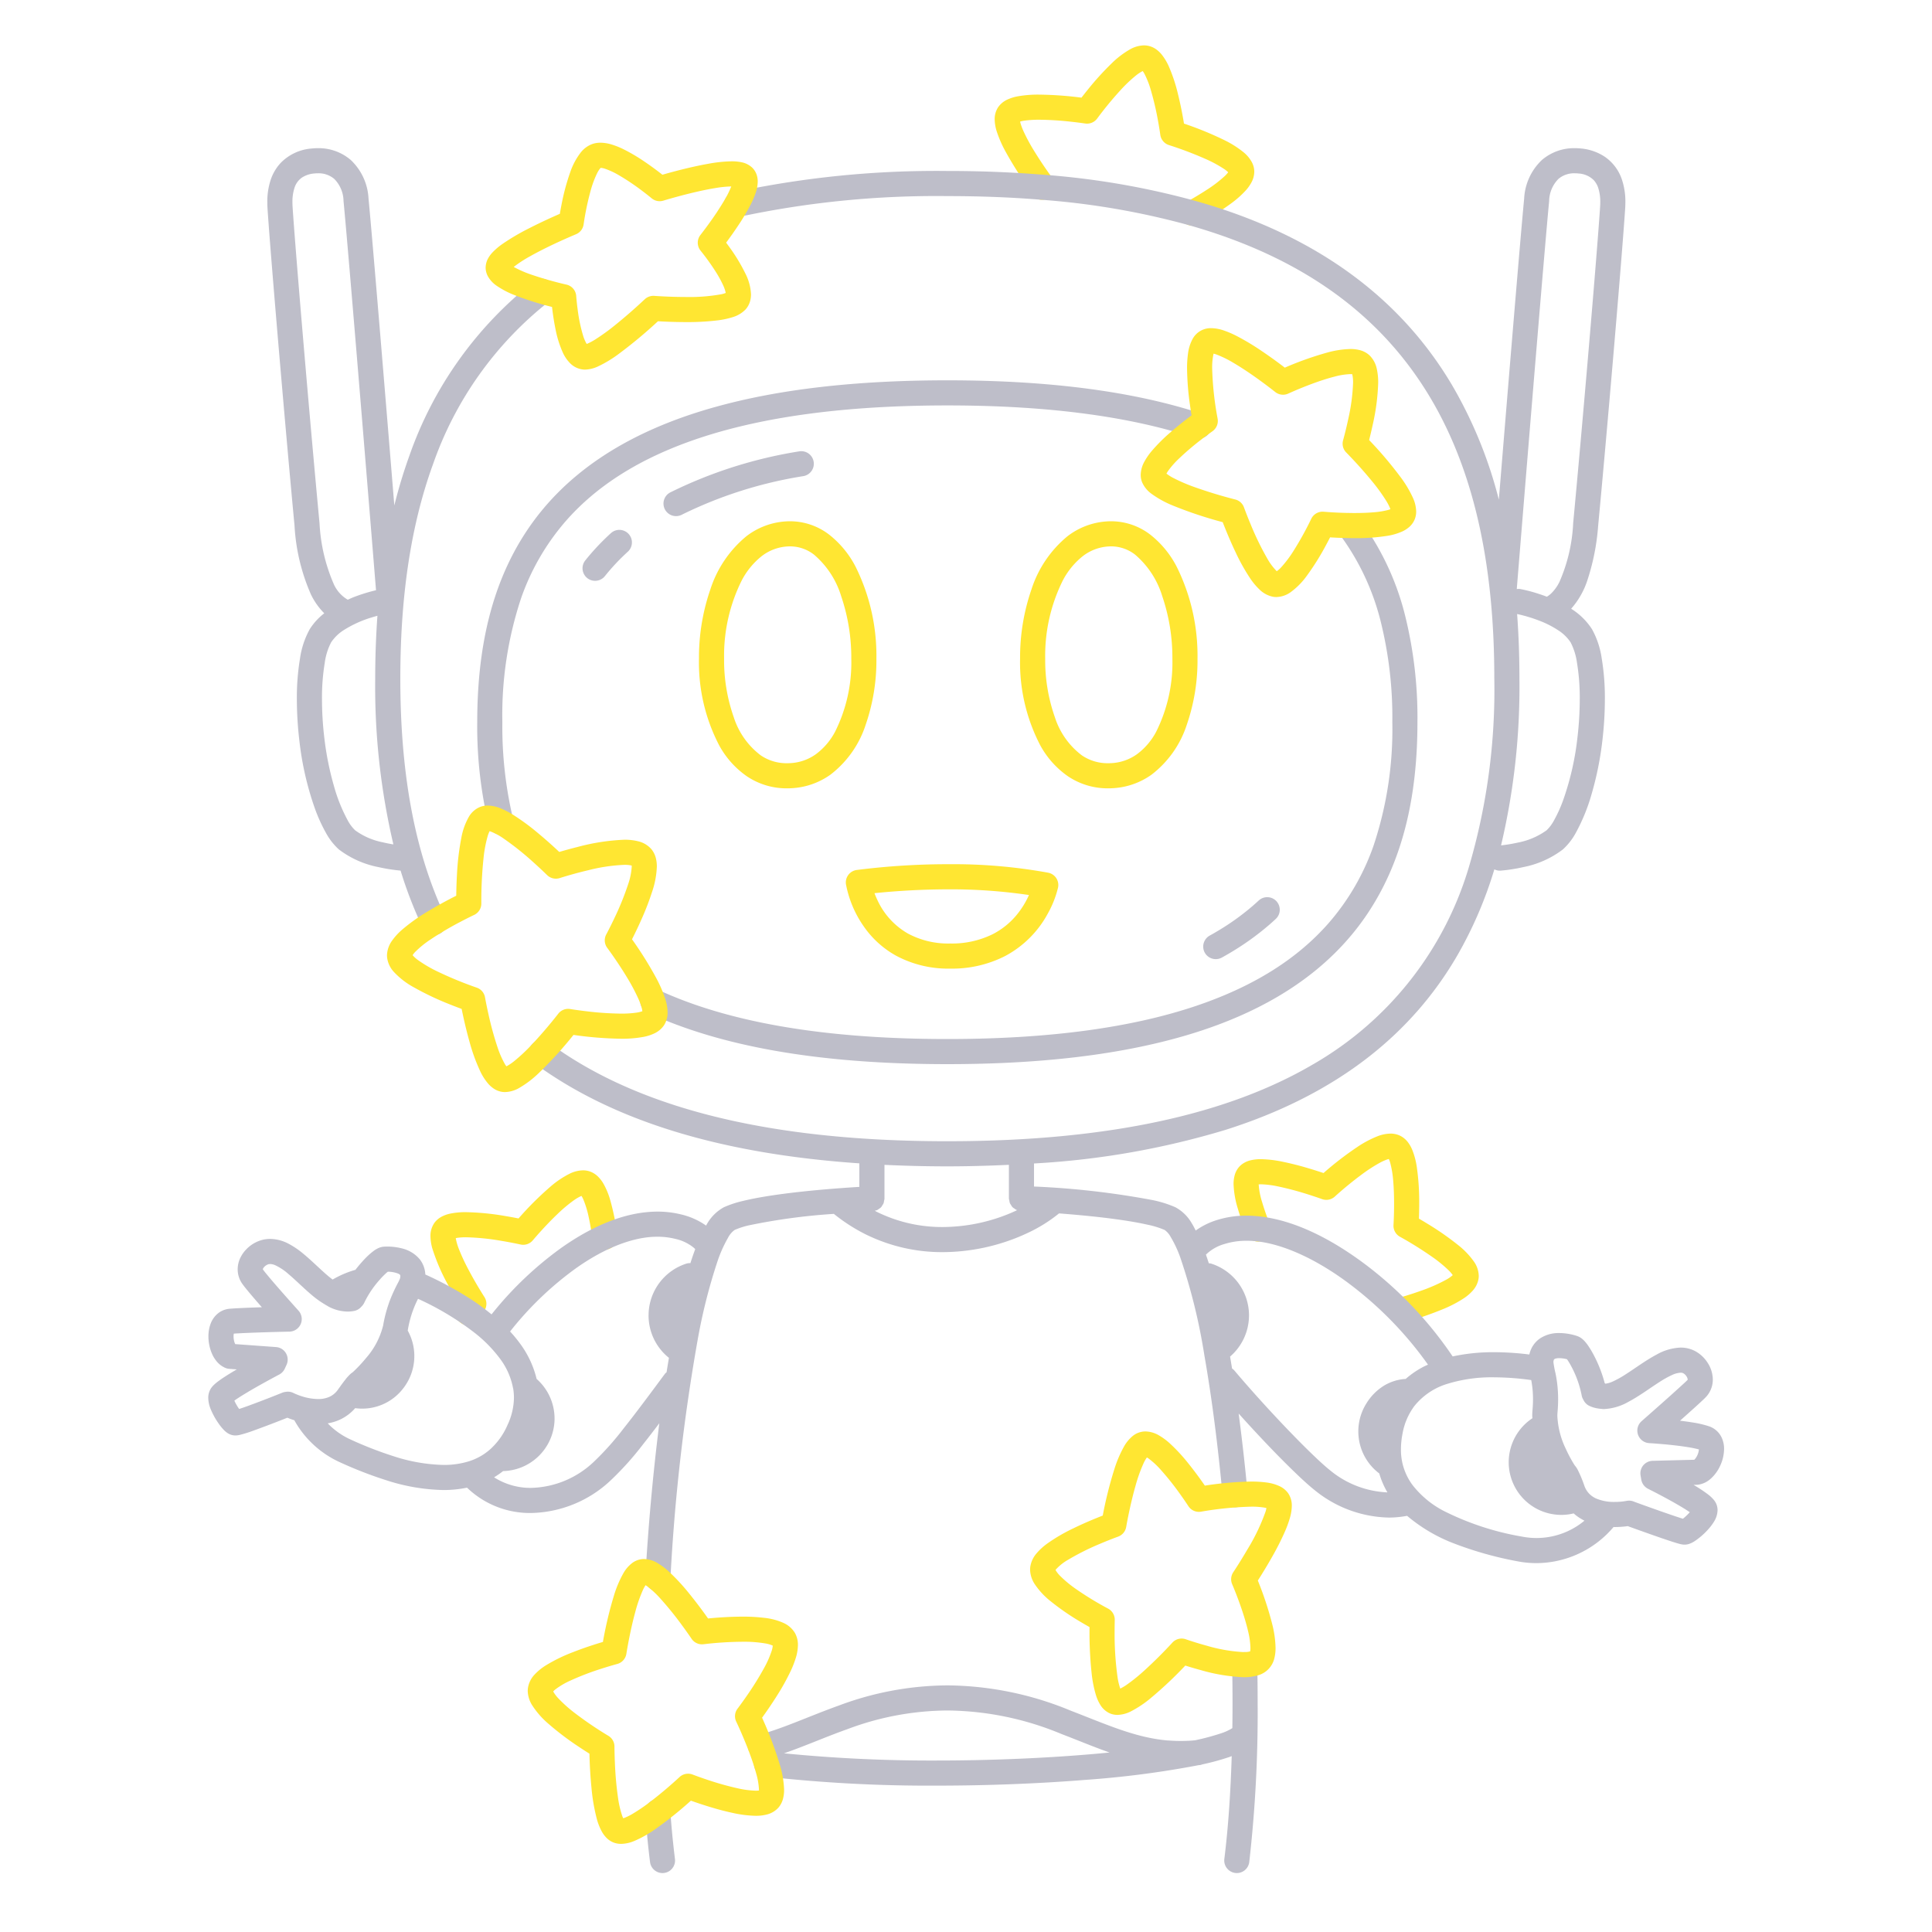 <svg xmlns="http://www.w3.org/2000/svg" width="200" height="200" fill="none"><path fill="#BEBEC9" d="M137.506 95.597c-3.158 3.589-7.673 6.566-14.089 8.666-6.413 2.098-14.719 3.298-25.344 3.297-13.37.002-23.07-1.9-29.952-5.099a1.298 1.298 0 0 0-1.723.634 1.3 1.3 0 0 0 .628 1.724c7.376 3.421 17.437 5.339 31.047 5.341 9.617-.001 17.454-.961 23.829-2.726 9.555-2.638 15.854-7.145 19.678-12.88 3.827-5.733 5.153-12.571 5.153-19.784a43.82 43.82 0 0 0-1.33-11.258 27.985 27.985 0 0 0-4.757-9.901 1.3 1.3 0 0 0-2.066 1.578 25.385 25.385 0 0 1 4.311 8.992 41.212 41.212 0 0 1 1.242 10.589 38.024 38.024 0 0 1-1.963 12.832 24.451 24.451 0 0 1-4.664 7.995ZM49.403 74.77a43.978 43.978 0 0 0 1.2 10.686 1.3 1.3 0 0 0 2.521-.632 41.408 41.408 0 0 1-1.121-10.054 38.347 38.347 0 0 1 1.94-12.841 24.354 24.354 0 0 1 4.634-7.996c3.144-3.589 7.649-6.566 14.072-8.666 6.42-2.098 14.749-3.298 25.424-3.297 10.773-.001 19.15 1.222 25.592 3.354a1.3 1.3 0 1 0 .816-2.468c-6.798-2.248-15.44-3.485-26.408-3.486-9.661 0-17.521.96-23.906 2.726-9.57 2.638-15.854 7.147-19.657 12.886-3.807 5.736-5.107 12.575-5.107 19.788Z"/><path fill="#BEBEC9" d="M27.695 21.607v.001c.333 5.058 1.86 22.907 2.794 32.803.133 2.458.708 4.87 1.698 7.123a7.111 7.111 0 0 0 1.381 1.953 6.436 6.436 0 0 0-1.5 1.64 8.817 8.817 0 0 0-1.012 3.043 24.741 24.741 0 0 0-.325 4.205c.003 1.428.089 2.856.257 4.274.264 2.4.803 4.761 1.606 7.038.309.867.689 1.708 1.137 2.512.348.65.804 1.237 1.348 1.734a9.875 9.875 0 0 0 4.135 1.837c.742.168 1.495.286 2.254.353a43.878 43.878 0 0 0 2.29 5.916 1.3 1.3 0 1 0 2.347-1.118c-3.345-7.024-4.665-15.41-4.664-24.691 0-8.012.968-15.539 3.382-22.165a36.858 36.858 0 0 1 12.068-16.9 1.3 1.3 0 0 0-1.599-2.05 39.473 39.473 0 0 0-12.912 18.06 51.436 51.436 0 0 0-1.56 5.151c-.867-10.612-2.254-27.462-2.67-31.77a5.892 5.892 0 0 0-1.833-3.989 5.103 5.103 0 0 0-3.413-1.228c-.227 0-.454.013-.68.038a5.01 5.01 0 0 0-3.167 1.487 4.8 4.8 0 0 0-1.033 1.747 7.131 7.131 0 0 0-.351 2.32c0 .218.007.444.023.676Zm11.886 65.579a7.2 7.2 0 0 1-2.82-1.236 4.12 4.12 0 0 1-.773-1.041 16.835 16.835 0 0 1-1.403-3.488c-.48-1.66-.82-3.357-1.015-5.073a34.523 34.523 0 0 1-.239-3.973 22.21 22.21 0 0 1 .286-3.756c.097-.74.32-1.46.662-2.124.35-.518.805-.956 1.337-1.285.894-.56 1.86-.996 2.871-1.296.21-.066.405-.121.583-.169a91.766 91.766 0 0 0-.229 6.485 71.49 71.49 0 0 0 1.882 17.182 14.451 14.451 0 0 1-1.142-.227Zm-9.098-67.732c.13-.431.4-.808.77-1.068a2.72 2.72 0 0 1 1.257-.425c.13-.014.262-.022.394-.022a2.506 2.506 0 0 1 1.694.578c.606.61.952 1.43.964 2.29.306 3.168 1.155 13.339 1.926 22.698A15056.474 15056.474 0 0 1 38.925 61.1c-.787.187-1.56.427-2.315.717-.197.076-.405.177-.609.266a3.536 3.536 0 0 1-1.488-1.71 18.012 18.012 0 0 1-1.435-6.205c-.933-9.864-2.462-27.747-2.788-32.73v-.001a7.62 7.62 0 0 1-.017-.506c-.012-.5.06-.999.21-1.476ZM131.307 95.807l-.001.001-.001.001.002-.002ZM127.4 98.601l-.002.001.002-.001Z"/><path fill="#BEBEC9" d="M130.303 93.218c-.223.208-.453.413-.688.615l-.002.001a25.307 25.307 0 0 1-3.545 2.535l-.002.002c-.272.162-.552.323-.839.482a1.303 1.303 0 0 0-.662 1.284 1.29 1.29 0 0 0 .482.87 1.305 1.305 0 0 0 1.44.12c.308-.17.612-.346.913-.525a28.03 28.03 0 0 0 3.906-2.794c.265-.226.521-.456.77-.688a1.302 1.302 0 0 0 .057-1.83 1.297 1.297 0 0 0-1.829-.072h-.001ZM84.227 47.78a1.3 1.3 0 0 0-1.507-1.053 46.616 46.616 0 0 0-13.299 4.23 1.3 1.3 0 1 0 1.191 2.31 44.05 44.05 0 0 1 12.56-3.98 1.3 1.3 0 0 0 1.055-1.506ZM65.008 57.099a1.3 1.3 0 0 0-1.747-1.925 24.391 24.391 0 0 0-2.672 2.84 1.299 1.299 0 0 0 1.16 2.104 1.3 1.3 0 0 0 .871-.48 21.788 21.788 0 0 1 2.388-2.539ZM106.296 127.676l-.001.001-.002.001.003-.002ZM63.202 153.265l-.003.002-.004.004.007-.006ZM128.829 171.03a1.305 1.305 0 0 0-1.276 1.325v-.001c.025 1.325.038 2.637.038 3.937 0 .877-.006 1.745-.02 2.604a5.117 5.117 0 0 1-1.214.552c-.862.283-1.738.518-2.626.703a9.344 9.344 0 0 1-.848.06l-.015.001c-.213.009-.422.013-.629.013-.437 0-.865-.019-1.301-.051l-.096-.003h-.02c-.148-.017-.271-.028-.348-.039l-.032-.002c-3.191-.363-6.132-1.708-9.616-3.048a33.93 33.93 0 0 0-12.713-2.611 32.358 32.358 0 0 0-11.248 2.077c-3.14 1.125-5.806 2.389-8.438 3.087a1.297 1.297 0 0 0-.953 1.085c-.022.17-.011.342.033.507a.793.793 0 0 1 .688.851.79.79 0 0 1-.133.376 1.303 1.303 0 0 0 .652 1.289c.148.084.312.138.482.158 5.897.665 11.829.981 17.764.948 5.342 0 10.633-.216 15.342-.591a99.183 99.183 0 0 0 11.808-1.533l.106-.007c.089-.014.175-.037.259-.07a25.823 25.823 0 0 0 2.729-.742c.106-.037.201-.075.302-.113-.119 3.863-.366 7.481-.763 10.646a1.302 1.302 0 0 0 2.088 1.189c.272-.212.449-.523.492-.865.621-5.468.911-10.968.868-16.471 0-1.315-.013-2.643-.038-3.985a1.304 1.304 0 0 0-.398-.912 1.312 1.312 0 0 0-.926-.364Zm-16.733 10.635c-4.634.369-9.864.583-15.136.583a154.314 154.314 0 0 1-15.797-.745c2.182-.754 4.297-1.697 6.576-2.507a29.756 29.756 0 0 1 10.374-1.926c4.049.044 8.05.872 11.784 2.439 1.678.639 3.299 1.326 4.964 1.909-.896.088-1.814.172-2.765.247ZM121.68 124.975l.001.001h.001l-.002-.001ZM74.932 124.977l.002-.001-.002.001ZM69.388 187.465a1.303 1.303 0 0 0-.887-1.148 1.295 1.295 0 0 0-1.398.388 1.296 1.296 0 0 0-.308.951c.132 1.787.293 3.498.497 5.107a1.302 1.302 0 0 0 1.934.966 1.307 1.307 0 0 0 .645-1.292 96.06 96.06 0 0 1-.483-4.972Z"/><path fill="#FFE632" d="M152.605 130.633a8.274 8.274 0 0 0-1.703-1.777 29.363 29.363 0 0 0-3.097-2.154c-.347-.213-.66-.399-.917-.549.014-.405.027-.928.028-1.524a25.313 25.313 0 0 0-.248-3.812 7.854 7.854 0 0 0-.469-1.777 3.53 3.53 0 0 0-.46-.808 2.295 2.295 0 0 0-.845-.684l-.005-.002a2.3 2.3 0 0 0-.95-.196c-.448.011-.89.1-1.307.262a10.91 10.91 0 0 0-2.107 1.113 33.876 33.876 0 0 0-3.516 2.708 44.557 44.557 0 0 0-1.849-.578 30.182 30.182 0 0 0-2.318-.579 12.051 12.051 0 0 0-2.31-.278c-.36-.005-.72.034-1.07.116-.417.094-.801.3-1.109.597a2.15 2.15 0 0 0-.543.961 3.355 3.355 0 0 0-.112.909c.034.871.186 1.733.451 2.563.256.88.582 1.774.894 2.564a1.298 1.298 0 0 0 2.399.036c.137-.315.144-.672.019-.992a26.597 26.597 0 0 1-.814-2.332 7.595 7.595 0 0 1-.348-1.81c.078-.008.155-.012.233-.012a9.655 9.655 0 0 1 1.793.226 31.82 31.82 0 0 1 3.066.816c.437.138.806.262 1.065.351.13.044.231.08.3.104l.1.036a1.304 1.304 0 0 0 1.326-.264l.046-.042a37.199 37.199 0 0 1 2.679-2.198c.604-.456 1.238-.87 1.899-1.24.244-.135.498-.251.76-.348.067-.023.136-.043.206-.058.06.129.109.263.146.4.167.643.272 1.3.314 1.963.063.762.084 1.571.083 2.285 0 .62-.015 1.169-.03 1.56l-.021.459-.009.158a1.297 1.297 0 0 0 .675 1.226l.062.034a38.162 38.162 0 0 1 3.215 2.009c.633.434 1.229.92 1.781 1.452.148.146.282.305.401.475-.207.18-.433.338-.674.47-.861.465-1.759.858-2.685 1.172-.952.339-1.834.601-2.306.736a1.298 1.298 0 0 0-.891 1.608 1.3 1.3 0 0 0 1.608.892 36.71 36.71 0 0 0 3.947-1.362 12.592 12.592 0 0 0 2.185-1.145 4.69 4.69 0 0 0 .893-.777 2.43 2.43 0 0 0 .593-1.229c.014-.097.021-.195.021-.293a2.675 2.675 0 0 0-.475-1.441ZM104.126 15.748a38.317 38.317 0 0 0 2.478 3.888 1.29 1.29 0 0 0 .639.887 1.299 1.299 0 0 0 1.762-.524l.07-.13a1.305 1.305 0 0 0-.103-1.399l-.036-.048a41.231 41.231 0 0 1-1.896-2.82 18.815 18.815 0 0 1-1.075-1.992 6.653 6.653 0 0 1-.31-.807 2.312 2.312 0 0 1-.052-.219c.16-.045.323-.079.487-.1a11.018 11.018 0 0 1 1.515-.088 31.39 31.39 0 0 1 3.184.195 42.519 42.519 0 0 1 1.439.178l.107.016a1.304 1.304 0 0 0 1.248-.52l.04-.055a36.755 36.755 0 0 1 2.336-2.837c.512-.57 1.068-1.1 1.664-1.582.198-.16.411-.3.637-.418l.035-.014c.069.093.131.192.185.295.276.543.497 1.112.662 1.699.295 1.014.536 2.044.723 3.084.082.45.145.832.187 1.1l.047.312.014.104a1.307 1.307 0 0 0 .903 1.068l.07.022a37.8 37.8 0 0 1 3.651 1.385c.706.303 1.384.67 2.025 1.093.135.094.262.198.381.312a3.15 3.15 0 0 1-.347.385 13.351 13.351 0 0 1-1.875 1.434 33.71 33.71 0 0 1-2.118 1.27 1.302 1.302 0 0 0-.663 1.284 1.31 1.31 0 0 0 .482.87 1.306 1.306 0 0 0 .956.276c.17-.02.334-.072.483-.154a30.613 30.613 0 0 0 3.405-2.155c.55-.4 1.058-.853 1.517-1.354a4.18 4.18 0 0 0 .569-.81c.184-.34.284-.718.29-1.105l-.001-.083-.001-.017a2.145 2.145 0 0 0-.231-.851 3.447 3.447 0 0 0-.862-1.05c-.62-.5-1.296-.929-2.015-1.274a34.67 34.67 0 0 0-4.166-1.704 39.313 39.313 0 0 0-.622-3.053 16.93 16.93 0 0 0-.952-2.877 5.626 5.626 0 0 0-.734-1.218 2.992 2.992 0 0 0-.545-.522 2.216 2.216 0 0 0-.795-.37 2.15 2.15 0 0 0-.491-.057 3.056 3.056 0 0 0-1.395.382 9.09 9.09 0 0 0-1.951 1.478 29.535 29.535 0 0 0-2.483 2.735c-.256.316-.466.585-.644.816a36.945 36.945 0 0 0-4.349-.313 12.013 12.013 0 0 0-2.273.18 4.485 4.485 0 0 0-1.036.326 2.346 2.346 0 0 0-.977.809l-.002.003a2.242 2.242 0 0 0-.348 1.246c.01.426.082.849.215 1.253.246.74.561 1.455.942 2.135ZM55.203 128.343c.22-.26 1.283-1.499 2.475-2.635a15.133 15.133 0 0 1 1.755-1.474c.215-.153.443-.286.681-.398l.084-.031c.071.113.134.232.187.355.245.598.433 1.219.56 1.852.16.73.286 1.515.378 2.217a1.3 1.3 0 0 0 2.578-.338 24.165 24.165 0 0 0-.741-3.695 7.714 7.714 0 0 0-.693-1.665 3.485 3.485 0 0 0-.557-.726 2.276 2.276 0 0 0-.913-.557l-.004-.001a2.18 2.18 0 0 0-.642-.094 3.278 3.278 0 0 0-1.367.34 9.645 9.645 0 0 0-2.015 1.359 32.974 32.974 0 0 0-3.29 3.281 43.578 43.578 0 0 0-1.341-.244 26.593 26.593 0 0 0-4.08-.406 7.744 7.744 0 0 0-1.678.156c-.278.06-.548.154-.803.28-.304.149-.57.366-.779.633a2.31 2.31 0 0 0-.436 1.425c.008.414.068.825.18 1.223a20.336 20.336 0 0 0 1.877 4.225c.34.612.66 1.148.902 1.546l-.15.245c-.124.203-.19.436-.189.674v.01a1.3 1.3 0 0 0 1.3 1.3 1.285 1.285 0 0 0 1.097-.644l.015.008a65.182 65.182 0 0 1 .554-.895 1.299 1.299 0 0 0-.005-1.406l-.031-.049a41.414 41.414 0 0 1-1.653-2.851 20.116 20.116 0 0 1-.94-2.029 5.915 5.915 0 0 1-.34-1.16c.055-.014.112-.026.169-.035.302-.041.606-.059.91-.056 1.226.031 2.447.155 3.654.371.568.094 1.063.189 1.415.259.175.035.315.065.41.085l.14.03a1.293 1.293 0 0 0 1.283-.435l.043-.05Z"/><path fill="#BEBEC9" d="M175.808 153.694c.456-.072.884-.27 1.233-.572.447-.388.802-.87 1.04-1.411.251-.536.385-1.12.394-1.712a2.695 2.695 0 0 0-.316-1.313 2.24 2.24 0 0 0-1.209-1.026 10.593 10.593 0 0 0-1.767-.413 29.33 29.33 0 0 0-1.268-.176l.027-.024c.585-.521 1.184-1.056 1.666-1.494.241-.22.453-.414.622-.574l.225-.214.184-.19a2.635 2.635 0 0 0 .671-1.765 3.253 3.253 0 0 0-.593-1.82 3.458 3.458 0 0 0-1.362-1.188 3.223 3.223 0 0 0-1.376-.301 5.482 5.482 0 0 0-2.513.739c-1.136.604-2.208 1.415-3.192 2.039-.43.284-.88.533-1.348.747a2.69 2.69 0 0 1-.744.215l-.062-.057a13.76 13.76 0 0 0-.961-2.568 10.728 10.728 0 0 0-.74-1.292 4.31 4.31 0 0 0-.398-.505 2.339 2.339 0 0 0-.263-.244 1.648 1.648 0 0 0-.459-.258 5.388 5.388 0 0 0-.74-.2 5.778 5.778 0 0 0-1.144-.12 3.486 3.486 0 0 0-1.973.544c-.359.244-.654.57-.859.953-.12.228-.209.471-.267.723a30.36 30.36 0 0 0-3.653-.239 19.903 19.903 0 0 0-4.285.439 39.862 39.862 0 0 0-9.053-9.536c-3.862-2.893-8.158-5.019-12.289-5.038a10.1 10.1 0 0 0-3.068.458 7.592 7.592 0 0 0-2.188 1.083c-.134-.257-.265-.524-.409-.75a4.302 4.302 0 0 0-1.692-1.658 11.652 11.652 0 0 0-2.364-.743 85.56 85.56 0 0 0-12.207-1.401l-.028-.001-.039-.002v-2.387a84.444 84.444 0 0 0 19.808-3.474c11.612-3.671 19.327-9.973 24.024-18.083a42.205 42.205 0 0 0 3.822-8.89c.194.097.41.144.627.135a16.658 16.658 0 0 0 2.331-.36 9.872 9.872 0 0 0 4.135-1.837 6.467 6.467 0 0 0 1.348-1.734 19.284 19.284 0 0 0 1.64-4.043 33.312 33.312 0 0 0 1.103-5.507c.168-1.419.254-2.847.257-4.276a24.768 24.768 0 0 0-.325-4.204 8.807 8.807 0 0 0-1.011-3.041 6.954 6.954 0 0 0-2.113-2.086l-.042-.025a8.333 8.333 0 0 0 1.652-2.86c.62-1.86 1.004-3.79 1.145-5.746.935-9.897 2.461-27.748 2.793-32.804.015-.232.023-.458.023-.678a7.154 7.154 0 0 0-.351-2.318 4.642 4.642 0 0 0-1.752-2.365 5.303 5.303 0 0 0-2.45-.87 6.148 6.148 0 0 0-.678-.037 5.103 5.103 0 0 0-3.414 1.228 5.896 5.896 0 0 0-1.833 3.99c-.407 4.226-1.751 20.531-2.62 31.168a45.745 45.745 0 0 0-4.855-11.877c-5.143-8.673-13.631-15.41-26.521-19.04a82.17 82.17 0 0 0-15.818-2.724 123.87 123.87 0 0 0-9.895-.384 100.063 100.063 0 0 0-22.128 2.212 1.3 1.3 0 0 0 .577 2.535A97.484 97.484 0 0 1 98.07 20.3c3.418 0 6.646.125 9.685.376a79.59 79.59 0 0 1 15.32 2.635c12.382 3.51 20.174 9.779 24.994 17.866 4.814 8.09 6.623 18.11 6.621 29.053a64.906 64.906 0 0 1-2.546 19.237 35.073 35.073 0 0 1-16.264 20.74c-8.557 5.009-20.767 7.935-37.81 7.933-19.47.001-32.617-3.816-41.257-10.206a1.305 1.305 0 0 0-.966-.24 1.302 1.302 0 0 0-.58 2.332c7.781 5.743 18.708 9.376 33.693 10.404v2.435c-.68.042-1.352.087-2.004.137l-.043.002c-2.74.207-5.23.471-7.273.79-1.023.16-1.933.333-2.717.524-.684.153-1.352.373-1.993.659a4.501 4.501 0 0 0-1.79 1.813c-.016.025-.03.058-.044.084a7.411 7.411 0 0 0-2.584-1.156c-.8-.197-1.623-.295-2.447-.293-3.384.011-6.774 1.521-9.883 3.698a36.43 36.43 0 0 0-7.297 6.942 24.878 24.878 0 0 0-1.868-1.393 35.614 35.614 0 0 0-4.987-2.735 2.756 2.756 0 0 0-.572-1.569 3.439 3.439 0 0 0-1.854-1.135 6.073 6.073 0 0 0-1.89-.176c-.175.016-.347.06-.508.13a2.68 2.68 0 0 0-.549.325 7.316 7.316 0 0 0-.839.747c-.362.379-.704.777-1.025 1.192-.825.236-1.618.574-2.36 1.007a10.01 10.01 0 0 1-.418-.33c-.802-.664-1.668-1.559-2.614-2.339a8.658 8.658 0 0 0-1.536-1.041 4.174 4.174 0 0 0-1.9-.496c-.2 0-.4.018-.598.053-.7.137-1.341.483-1.84.993-.263.262-.48.567-.643.902a2.769 2.769 0 0 0-.28 1.198c0 .411.098.816.284 1.183.054.105.116.207.184.303.216.307.534.691.931 1.163.338.399.724.844 1.105 1.278-1.222.04-2.534.091-3.322.154-.39.03-.767.162-1.09.383-.42.298-.736.718-.905 1.204a3.708 3.708 0 0 0-.214 1.28c-.001.612.123 1.217.363 1.78.126.295.295.57.5.816.238.285.54.511.88.66.131.056.271.09.414.1l.78.057c-.48.282-.951.567-1.356.834a9.947 9.947 0 0 0-.754.542 3.502 3.502 0 0 0-.325.294 1.824 1.824 0 0 0-.356.503 1.848 1.848 0 0 0-.165.783c.013.425.109.842.282 1.23.22.515.495 1.005.822 1.46.142.203.298.396.466.578.088.094.183.182.284.263.165.135.355.236.56.296l.009.003c.126.035.256.052.386.052.143-.002.285-.018.424-.05.472-.117.938-.261 1.394-.431a109.219 109.219 0 0 0 3.56-1.354c.168.068.358.142.591.219l.13.039a10.234 10.234 0 0 0 4.75 4.365 41.832 41.832 0 0 0 4.775 1.851c1.91.628 3.903.969 5.913 1.012.82.002 1.639-.08 2.442-.246a9.37 9.37 0 0 0 6.63 2.623 12.348 12.348 0 0 0 8.222-3.358 31.416 31.416 0 0 0 3.39-3.777c.524-.659 1.083-1.387 1.664-2.154a236.761 236.761 0 0 0-1.45 16.01 1.3 1.3 0 0 0 2.596.148 201.346 201.346 0 0 1 2.805-24.685 57.714 57.714 0 0 1 2.086-8.279 13.5 13.5 0 0 1 1.073-2.39 2.29 2.29 0 0 1 .687-.816l.003-.002c.48-.206.977-.366 1.487-.478a63.03 63.03 0 0 1 8.781-1.184 18.17 18.17 0 0 0 3.37 2.158l.016.008.17.08-.006-.003a17.827 17.827 0 0 0 7.724 1.718 20.933 20.933 0 0 0 8.149-1.696l.017-.008c.173-.077.342-.15.533-.24a15.564 15.564 0 0 0 3.338-2.066c2.223.17 4.274.377 6.006.618 1.204.167 2.259.349 3.106.54a9.468 9.468 0 0 1 1.818.554l.002.001c.255.185.465.426.613.704.394.659.723 1.354.982 2.076l.011.03a60.265 60.265 0 0 1 2.505 10.158c.753 4.276 1.4 9.278 1.892 14.568a1.297 1.297 0 0 0 .464.88 1.309 1.309 0 0 0 1.437.149 1.294 1.294 0 0 0 .688-1.27 214.86 214.86 0 0 0-.93-8.289 144.084 144.084 0 0 0 3.273 3.529 95.419 95.419 0 0 0 2.608 2.618c.783.752 1.451 1.357 1.988 1.782a12.52 12.52 0 0 0 7.728 2.84 10.421 10.421 0 0 0 1.84-.181 16.75 16.75 0 0 0 4.826 2.849 36.956 36.956 0 0 0 6.549 1.848c.666.132 1.343.199 2.021.199a10.502 10.502 0 0 0 7.976-3.738l.114.003c.453 0 .906-.032 1.355-.095.43.155 1.434.519 2.474.884a98.61 98.61 0 0 0 1.951.669c.283.093.531.171.738.231.105.03.198.056.294.078l.157.032c.088.015.177.023.267.023h.019a1.52 1.52 0 0 0 .495-.091c.171-.062.334-.143.486-.24.52-.342.994-.749 1.411-1.211.234-.252.443-.526.625-.818.236-.361.368-.781.381-1.212a1.639 1.639 0 0 0-.354-1.02 3.553 3.553 0 0 0-.655-.624 15.075 15.075 0 0 0-1.438-.95l-.035-.021.34-.008.148-.012Zm-12.557-85.075c.201 1.24.296 2.497.285 3.754a34.518 34.518 0 0 1-.239 3.975 28.968 28.968 0 0 1-1.466 6.446c-.258.73-.577 1.437-.952 2.115a4.114 4.114 0 0 1-.772 1.04 7.506 7.506 0 0 1-3.027 1.285 15.024 15.024 0 0 1-1.691.279 71.357 71.357 0 0 0 1.902-17.283c0-2.255-.08-4.477-.239-6.666.815.176 1.615.419 2.391.725a9.913 9.913 0 0 1 1.863.958c.51.322.947.748 1.283 1.249.34.664.564 1.382.662 2.123Zm-2.883-47.813c.013-.859.359-1.68.965-2.289a2.504 2.504 0 0 1 1.694-.578c.131 0 .262.007.393.022a2.425 2.425 0 0 1 1.558.682c.213.234.373.51.469.81.151.478.222.976.211 1.476 0 .16-.006.33-.018.508-.326 4.982-1.854 22.866-2.787 32.73-.096 2.1-.58 4.164-1.427 6.088-.214.437-.5.834-.846 1.175-.137.13-.288.244-.449.342a18.577 18.577 0 0 0-.977-.34 16.315 16.315 0 0 0-1.799-.46 1.262 1.262 0 0 0-.34.008l.407-5c.809-9.93 2.487-30.414 2.946-35.173ZM25.863 145.47c-.42.154-.803.288-1.108.387a5.414 5.414 0 0 1-.437-.738c-.022-.045-.039-.086-.056-.128.606-.437 1.786-1.131 2.784-1.688.507-.283.973-.537 1.311-.719.338-.182.545-.29.545-.291.253-.133.454-.345.575-.603l.184-.398a1.303 1.303 0 0 0-.493-1.652 1.296 1.296 0 0 0-.592-.192l-4.225-.307a1.315 1.315 0 0 1-.093-.236 2.03 2.03 0 0 1-.08-.558 1.266 1.266 0 0 1 .028-.291c.8-.055 2.166-.107 3.355-.143 1.302-.04 2.4-.063 2.403-.063a1.307 1.307 0 0 0 1.166-.785 1.301 1.301 0 0 0-.229-1.386c0-.001-.223-.247-.564-.629-.51-.571-1.285-1.443-1.95-2.216a46.048 46.048 0 0 1-.865-1.028 10.278 10.278 0 0 1-.267-.341l-.049-.068.023-.071a.885.885 0 0 1 .263-.298.873.873 0 0 1 .33-.162l.145-.013c.176.006.349.045.51.117.506.236.973.548 1.387.923.797.666 1.667 1.565 2.627 2.347.374.303.77.576 1.186.819.052.037.108.07.165.098.073.04.139.088.213.126.595.31 1.255.478 1.927.489.226.001.453-.021.675-.064.271-.051.518-.187.706-.389l.123-.132c.098-.106.178-.227.237-.358.409-.842.933-1.623 1.557-2.321.242-.281.502-.545.78-.79l.09-.072c.356 0 .708.064 1.04.187a.607.607 0 0 1 .228.146c.01.024.02-.001.026.129l-.021.193-.005.017a3.714 3.714 0 0 1-.222.483 17.33 17.33 0 0 0-.77 1.651c-.348.893-.604 1.82-.765 2.765a8.008 8.008 0 0 1-1.764 3.364 14.634 14.634 0 0 1-1.375 1.464l-.02.017c-.075.05-.148.105-.217.165a4.535 4.535 0 0 0-.501.547c-.147.182-.336.435-.55.732-.077.107-.145.199-.233.325-.229.342-.55.613-.927.781a2.871 2.871 0 0 1-1.154.217 5.802 5.802 0 0 1-1.765-.315 6.839 6.839 0 0 1-.58-.221l-.15-.067-.031-.015v-.001a1.293 1.293 0 0 0-.778-.13l-.1.014a1.264 1.264 0 0 0-.302.081 113.785 113.785 0 0 1-3.352 1.295Zm14.898 5.284a39.41 39.41 0 0 1-4.476-1.739 7.628 7.628 0 0 1-2.36-1.671 5.056 5.056 0 0 0 1.197-.353 4.728 4.728 0 0 0 1.647-1.219 5.346 5.346 0 0 0 5.042-2.141l.006-.008a5.43 5.43 0 0 0 .388-5.885c.005-.023.012-.045.016-.069.167-1.014.474-2 .912-2.93.048-.102.095-.192.142-.286a29.396 29.396 0 0 1 5.88 3.536 14.06 14.06 0 0 1 2.62 2.681 7.275 7.275 0 0 1 1.334 3.027c.003.013.011.023.014.037.052.311.079.626.08.941a6.762 6.762 0 0 1-.656 2.818 7.224 7.224 0 0 1-1.774 2.511l-.01.009a6.013 6.013 0 0 1-2.209 1.255 8.615 8.615 0 0 1-2.649.381 17.822 17.822 0 0 1-5.144-.895Zm28.085-8.556c-1.628 2.203-3.057 4.122-4.292 5.675a29.252 29.252 0 0 1-3.087 3.457l-.007.006a9.752 9.752 0 0 1-6.482 2.69 7.014 7.014 0 0 1-3.832-1.095c.325-.194.636-.409.932-.645a5.46 5.46 0 0 0 5.321-5.126l.001-.01a5.469 5.469 0 0 0-1.85-4.403 10.091 10.091 0 0 0-1.665-3.594 14.11 14.11 0 0 0-1.081-1.318 34.01 34.01 0 0 1 6.874-6.584c2.834-1.999 5.816-3.235 8.388-3.224a7.505 7.505 0 0 1 1.822.216c.703.15 1.36.462 1.92.913.066.056.115.105.162.153-.17.455-.337.936-.5 1.451-.13-.007-.26.007-.386.04a5.627 5.627 0 0 0-3.94 5.163l-.005.212a5.621 5.621 0 0 0 2.087 4.372c.007.006.016.007.023.012-.084.491-.166.99-.246 1.497a1.23 1.23 0 0 0-.157.142Zm22.145-16.64-.005-.003-.156-.073c-.094-.046-.188-.101-.282-.149.085-.013.17-.035.25-.065.073-.039.141-.085.204-.138a.75.75 0 0 0 .336-.354 1.23 1.23 0 0 0 .128-.214c.026-.082.043-.166.051-.252.022-.071.036-.145.044-.219v-3.506c2.097.099 4.26.156 6.51.156 2.206 0 4.313-.063 6.37-.158v3.478c.008.076.024.15.045.223.009.086.026.171.052.254.036.074.079.145.129.212a.731.731 0 0 0 .336.352c.064.053.133.1.206.139.028.013.057.019.086.03-.037.017-.068.035-.104.052l-.004.002c-.144.068-.293.133-.473.213a18.33 18.33 0 0 1-7.12 1.484 15.228 15.228 0 0 1-6.603-1.464Zm44.917 25.045c-2.249-2.159-5.546-5.673-8.166-8.775a1.206 1.206 0 0 0-.199-.157c-.068-.42-.137-.829-.207-1.237a5.635 5.635 0 0 0 1.961-4.261l-.003-.205-.001-.004a5.637 5.637 0 0 0-1.15-3.208 5.635 5.635 0 0 0-2.791-1.956 1.297 1.297 0 0 0-.216-.023c-.098-.31-.197-.61-.298-.898a4.475 4.475 0 0 1 1.915-1.098 7.516 7.516 0 0 1 2.283-.337c3.191-.019 7.139 1.8 10.725 4.515a37.882 37.882 0 0 1 8.064 8.309c-.16.074-.323.142-.48.224a9.332 9.332 0 0 0-1.825 1.252 4.94 4.94 0 0 0-2.218.679 5.602 5.602 0 0 0-1.851 1.855l-.002.003a5.446 5.446 0 0 0 1.333 7.25c.198.686.482 1.345.843 1.96a9.968 9.968 0 0 1-5.918-2.271c-.417-.328-1.053-.899-1.799-1.617Zm21.636 8.463a28.714 28.714 0 0 1-8.129-2.677 9.848 9.848 0 0 1-3.172-2.636 6.075 6.075 0 0 1-1.217-3.734c.003-.553.06-1.103.17-1.645a6.693 6.693 0 0 1 1.235-2.841 6.965 6.965 0 0 1 3.468-2.299 15.61 15.61 0 0 1 4.763-.655c1.289.008 2.575.103 3.85.285.123.651.185 1.313.184 1.976 0 .345-.016.724-.052 1.142a6.83 6.83 0 0 0-.027.604c.001.078.017.151.019.228a5.468 5.468 0 0 0-2.455 4.553l.001.1v-.003a5.45 5.45 0 0 0 5.447 5.358l.118-.001a5.44 5.44 0 0 0 1.157-.154c.337.3.713.552 1.119.751a7.763 7.763 0 0 1-6.479 1.648Zm16.729-1.893-.06.046c-.674-.207-1.951-.651-3.037-1.037-.988-.351-1.82-.654-1.969-.708l-.059-.026a1.32 1.32 0 0 0-.778-.075 6.67 6.67 0 0 1-1.221.107 4.734 4.734 0 0 1-1.903-.349 2.346 2.346 0 0 1-.724-.494 2.244 2.244 0 0 1-.508-.828 12.913 12.913 0 0 0-.692-1.662 2.28 2.28 0 0 0-.302-.445l-.006-.006a14.13 14.13 0 0 1-.915-1.696 8.737 8.737 0 0 1-.882-3.413c0-.129.006-.254.016-.375.044-.495.063-.951.063-1.372a13.26 13.26 0 0 0-.269-2.673 10.555 10.555 0 0 1-.218-1.156v-.001l.001-.005a.672.672 0 0 1 .061-.275l.084-.064c.148-.051.304-.074.46-.068a3.25 3.25 0 0 1 .794.108c.081.108.155.22.224.336a10.67 10.67 0 0 1 1.293 3.367c.022.143.068.281.136.408l.085.16c.129.243.332.439.579.558.304.142.627.236.959.278a1.2 1.2 0 0 0 .231.025c.094.007.19.03.283.03a5.596 5.596 0 0 0 2.546-.736c1.152-.604 2.229-1.418 3.211-2.044a9.973 9.973 0 0 1 1.335-.748c.277-.137.579-.218.888-.238a.604.604 0 0 1 .271.055.929.929 0 0 1 .32.3.716.716 0 0 1 .14.354l-.002.021-.01.014c-.022.023-.142.141-.299.288a184.65 184.65 0 0 1-2.663 2.396c-.972.863-1.796 1.586-1.797 1.588a1.297 1.297 0 0 0 .073 2.012c.205.156.452.247.709.262l.173.011c.398.026 1.43.1 2.508.224.539.062 1.09.137 1.569.222.354.061.673.133.9.197a1.86 1.86 0 0 1-.273.807 1.165 1.165 0 0 1-.209.26l-4.311.11a1.308 1.308 0 0 0-.972.475 1.306 1.306 0 0 0-.275 1.047l.075.433a1.307 1.307 0 0 0 .701.941l.215.109c.485.245 1.716.879 2.812 1.513.492.284.952.568 1.291.802a5.39 5.39 0 0 1-.652.63Z"/><path fill="#FFE632" d="m44.996 126.554.001-.002.002-.002-.003.004ZM90.725 68.187a20.7 20.7 0 0 0-2.13-9.472 10.11 10.11 0 0 0-2.763-3.372 6.655 6.655 0 0 0-4.501-1.367 7.43 7.43 0 0 0-4.079 1.546 11.81 11.81 0 0 0-3.714 5.488 21.556 21.556 0 0 0-1.18 7.168 18.537 18.537 0 0 0 2.106 9.008 9.34 9.34 0 0 0 2.84 3.167 7.343 7.343 0 0 0 4.161 1.255c.134 0 .27-.003.407-.01a7.6 7.6 0 0 0 4.082-1.395 10.634 10.634 0 0 0 3.66-5.175 20.365 20.365 0 0 0 1.111-6.841Zm-4.285 7.575a6.904 6.904 0 0 1-1.989 2.32 4.983 4.983 0 0 1-2.705.92 5.632 5.632 0 0 1-.28.006 4.724 4.724 0 0 1-2.71-.812 7.982 7.982 0 0 1-2.794-3.94 17.752 17.752 0 0 1-1.004-6.078 17.463 17.463 0 0 1 1.802-8.044 7.857 7.857 0 0 1 2.071-2.547A4.813 4.813 0 0 1 81.5 56.57l-.084-1.297.084 1.297a4.036 4.036 0 0 1 2.77.85 9.144 9.144 0 0 1 2.81 4.301 19.76 19.76 0 0 1 1.046 6.466 16.014 16.014 0 0 1-1.685 7.575ZM106.778 61.01a21.559 21.559 0 0 0-1.18 7.168 18.543 18.543 0 0 0 2.106 9.008 9.34 9.34 0 0 0 2.84 3.167 7.346 7.346 0 0 0 4.162 1.255c.134 0 .269-.003.406-.01a7.604 7.604 0 0 0 4.083-1.395 10.634 10.634 0 0 0 3.66-5.175 20.357 20.357 0 0 0 1.11-6.84 20.696 20.696 0 0 0-2.13-9.473 10.103 10.103 0 0 0-2.762-3.372 6.654 6.654 0 0 0-4.502-1.367 7.428 7.428 0 0 0-4.078 1.546 11.807 11.807 0 0 0-3.715 5.488Zm5.294-3.423a4.81 4.81 0 0 1 2.667-1.017l-.084-1.297.084 1.297a4.036 4.036 0 0 1 2.771.85 9.144 9.144 0 0 1 2.808 4.302 19.742 19.742 0 0 1 1.047 6.465 16.004 16.004 0 0 1-1.685 7.575 6.898 6.898 0 0 1-1.989 2.32 4.982 4.982 0 0 1-2.705.92 5.595 5.595 0 0 1-.28.006 4.726 4.726 0 0 1-2.71-.812 7.986 7.986 0 0 1-2.793-3.94 17.738 17.738 0 0 1-1.004-6.078A17.46 17.46 0 0 1 110 60.134a7.855 7.855 0 0 1 2.072-2.547ZM108.469 94.57c.475-.843.831-1.747 1.059-2.687a1.296 1.296 0 0 0-.551-1.348 1.309 1.309 0 0 0-.474-.194 54.89 54.89 0 0 0-10.259-.879 74.939 74.939 0 0 0-9.567.6 1.299 1.299 0 0 0-1.102 1.481 11.24 11.24 0 0 0 1.843 4.362 9.928 9.928 0 0 0 3.31 3.01 11.407 11.407 0 0 0 5.641 1.356 12.062 12.062 0 0 0 5.671-1.297 10.757 10.757 0 0 0 4.429-4.404Zm-5.741 2.155a9.53 9.53 0 0 1-4.359.946 8.807 8.807 0 0 1-4.375-1.027 7.678 7.678 0 0 1-3.155-3.447 9.144 9.144 0 0 1-.313-.736 76.502 76.502 0 0 1 7.718-.398 55.44 55.44 0 0 1 8.273.59 8.938 8.938 0 0 1-1.218 1.993 7.848 7.848 0 0 1-2.571 2.079ZM132.462 153.849a4.664 4.664 0 0 0-1.419-.39 11.799 11.799 0 0 0-1.538-.088c-1.601.03-3.198.17-4.78.42a38.88 38.88 0 0 0-1.679-2.262 18.105 18.105 0 0 0-1.963-2.124 6.55 6.55 0 0 0-1.096-.808 2.877 2.877 0 0 0-1.404-.415 2.084 2.084 0 0 0-1.325.473c-.359.299-.659.66-.888 1.066-.414.742-.75 1.524-1.002 2.335a41.697 41.697 0 0 0-1.212 4.836c-.706.274-1.852.741-3.029 1.315-.953.449-1.864.98-2.724 1.589a6.227 6.227 0 0 0-1.088.995 2.747 2.747 0 0 0-.668 1.458l-.012.232c.013.521.17 1.029.453 1.468a7.8 7.8 0 0 0 1.703 1.835 25.842 25.842 0 0 0 3.085 2.123c.345.206.655.384.911.528l-.002.365a39.508 39.508 0 0 0 .225 4.458c.079.76.229 1.51.448 2.241.106.345.255.674.442.982.225.375.554.677.947.867l.543-1.181-.542 1.182c.262.118.546.178.833.176a3.234 3.234 0 0 0 1.366-.352 11.071 11.071 0 0 0 2.077-1.386 40.824 40.824 0 0 0 3.578-3.369c.412.131.95.295 1.564.46 1.451.429 2.95.68 4.462.746.468.008.935-.048 1.388-.167a2.41 2.41 0 0 0 1.822-1.866c.075-.331.111-.671.107-1.011a10.934 10.934 0 0 0-.348-2.46 34.595 34.595 0 0 0-1.487-4.503 52.45 52.45 0 0 0 1.51-2.507c.489-.857.933-1.738 1.328-2.642.183-.422.34-.855.47-1.296.129-.418.199-.851.209-1.288a2.242 2.242 0 0 0-.37-1.294 2.292 2.292 0 0 0-.895-.741Zm-3.341 6.568a51.496 51.496 0 0 1-1.454 2.341 1.302 1.302 0 0 0-.113 1.24l.019.045c.102.237.584 1.391 1.033 2.744.224.675.44 1.401.595 2.074a8.18 8.18 0 0 1 .244 1.719 1.85 1.85 0 0 1-.031.372 2.554 2.554 0 0 1-.686.072 16.486 16.486 0 0 1-3.784-.655 36.007 36.007 0 0 1-2.03-.617l-.121-.041-.037-.013a1.295 1.295 0 0 0-1.397.351l-.049.054a46.79 46.79 0 0 1-2.768 2.756 18.657 18.657 0 0 1-1.916 1.554 5.352 5.352 0 0 1-.657.389 6.625 6.625 0 0 1-.267-1.084 32.493 32.493 0 0 1-.317-4.918c0-.334.004-.609.007-.8l.006-.29a1.3 1.3 0 0 0-.7-1.194l-.06-.032a32.77 32.77 0 0 1-3.163-1.926 12.296 12.296 0 0 1-1.743-1.434 3.096 3.096 0 0 1-.437-.551l-.028-.059.003-.004a5.139 5.139 0 0 1 1.317-1.053 25.864 25.864 0 0 1 3.34-1.666 39.166 39.166 0 0 1 1.682-.669l.129-.047c.217-.078.41-.213.559-.389.148-.177.247-.391.286-.618l.014-.08c.071-.409.425-2.336.946-4.159.222-.823.51-1.626.862-2.403.09-.192.197-.376.319-.55.055.029.108.061.159.096.47.351.902.75 1.288 1.192a28.206 28.206 0 0 1 1.969 2.471c.267.372.489.695.643.923.077.113.137.204.177.264l.059.09a1.294 1.294 0 0 0 1.32.574l.122-.021a35.11 35.11 0 0 1 5.044-.494c.498-.01.996.028 1.487.115.043.009.071.018.108.028-.021.116-.048.23-.081.344a20.758 20.758 0 0 1-1.898 3.959Z"/><path fill="#FFE632" d="m106.646 162.251.001-.002v-.005l-.001.007ZM47.791 104.444c.158.785.44 2.087.821 3.427a18.788 18.788 0 0 0 1.114 3.053c.213.45.483.871.804 1.252.173.2.373.376.593.523.263.175.562.289.875.333l.004.001c.093.012.186.018.28.018.505-.017 1-.158 1.438-.411.757-.438 1.456-.97 2.08-1.582a40.72 40.72 0 0 0 3.567-3.923c1.627.237 3.268.369 4.911.394.804.013 1.606-.055 2.396-.202.375-.074.74-.195 1.084-.359.4-.188.743-.481.99-.847.246-.396.372-.854.361-1.32a4.69 4.69 0 0 0-.222-1.332 13.208 13.208 0 0 0-.996-2.301 38.844 38.844 0 0 0-2.465-3.933 44.9 44.9 0 0 0 1.067-2.263c.38-.861.717-1.742 1.007-2.638.293-.844.46-1.728.496-2.62a3.492 3.492 0 0 0-.109-.905 2.34 2.34 0 0 0-.48-.932 2.628 2.628 0 0 0-1.365-.793 5.729 5.729 0 0 0-1.418-.155 21.99 21.99 0 0 0-4.855.754c-.748.187-1.405.372-1.874.511a46.791 46.791 0 0 0-2.285-2.021 23.216 23.216 0 0 0-2.472-1.811 8.854 8.854 0 0 0-1.262-.66 3.681 3.681 0 0 0-1.38-.31 2.224 2.224 0 0 0-.78.136l.456 1.218-.455-1.218c-.484.195-.891.543-1.159.991a6.795 6.795 0 0 0-.8 2.213 26.668 26.668 0 0 0-.453 3.802c-.05.87-.068 1.641-.075 2.191a43.11 43.11 0 0 0-2.962 1.633 18.929 18.929 0 0 0-2.651 1.89 6.39 6.39 0 0 0-1.019 1.112c-.332.449-.52.988-.538 1.546l.008.17c.061.558.296 1.081.67 1.498a8.085 8.085 0 0 0 2.11 1.637 29.596 29.596 0 0 0 3.722 1.764c.476.191.893.348 1.221.469Zm-4.528-5.063a3.16 3.16 0 0 1-.549-.499c.08-.128.175-.247.281-.354a10 10 0 0 1 1.559-1.263 32.382 32.382 0 0 1 3.006-1.784 43.935 43.935 0 0 1 1.413-.717l.107-.05a1.303 1.303 0 0 0 .747-1.195v-.255a42.112 42.112 0 0 1 .228-4.425c.077-.786.224-1.563.44-2.323.05-.164.114-.324.192-.477.525.196 1.021.46 1.477.787a29.553 29.553 0 0 1 3.004 2.394 47.311 47.311 0 0 1 1.36 1.265l.103.1a1.304 1.304 0 0 0 1.316.312l.18-.057c.42-.13 1.532-.466 2.805-.763a18.024 18.024 0 0 1 3.692-.548c.257-.007.514.017.766.072.004.037.006.075.007.112a6.863 6.863 0 0 1-.377 1.84 29.207 29.207 0 0 1-1.407 3.472 44.196 44.196 0 0 1-.789 1.586l-.063.118a1.3 1.3 0 0 0 .102 1.395l.039.052c.2.272 1.148 1.578 2.024 3.035a20.21 20.21 0 0 1 1.15 2.162c.132.29.244.589.336.895.04.135.069.273.085.413a3.106 3.106 0 0 1-.623.149c-.53.072-1.062.105-1.596.099a31.921 31.921 0 0 1-3.523-.237c-.51-.06-.946-.119-1.251-.164l-.354-.053-.12-.02a1.293 1.293 0 0 0-1.244.49l-.047.061c-.242.311-1.4 1.775-2.682 3.125a17.934 17.934 0 0 1-1.878 1.757 4.78 4.78 0 0 1-.717.476l-.039.017a2.024 2.024 0 0 1-.149-.213 9.588 9.588 0 0 1-.784-1.799 33.702 33.702 0 0 1-.933-3.414 47.808 47.808 0 0 1-.327-1.59l-.021-.12a1.296 1.296 0 0 0-.865-1.007l-.073-.025a38.969 38.969 0 0 1-3.848-1.58c-.757-.351-1.48-.77-2.16-1.251ZM128.021 34.782a10.077 10.077 0 0 0-1.292-.557 4.206 4.206 0 0 0-1.335-.253 2.13 2.13 0 0 0-1.952 1.145 4.298 4.298 0 0 0-.457 1.466c-.072.523-.106 1.05-.101 1.578.018 1.267.12 2.531.305 3.785.056.403.111.763.16 1.058a36.949 36.949 0 0 0-2.123 1.698 17.813 17.813 0 0 0-1.999 1.985c-.289.34-.543.707-.758 1.097-.238.42-.37.89-.383 1.373-.001.26.047.517.141.758a2.9 2.9 0 0 0 .942 1.177c.7.511 1.463.932 2.269 1.252a42.36 42.36 0 0 0 5.136 1.71c.272.704.75 1.891 1.337 3.12.443.958.96 1.88 1.547 2.757.272.402.587.773.938 1.108.38.374.86.63 1.382.737h.004c.114.02.229.03.344.03a2.647 2.647 0 0 0 1.456-.485 7.506 7.506 0 0 0 1.714-1.737 26.063 26.063 0 0 0 1.954-3.121 38.1 38.1 0 0 0 .441-.836c.635.039 1.542.08 2.534.08a20.282 20.282 0 0 0 3.425-.242 6.13 6.13 0 0 0 1.529-.455c.258-.12.497-.275.71-.462.256-.225.454-.508.577-.826.092-.247.138-.508.136-.77a3.598 3.598 0 0 0-.316-1.374 11.575 11.575 0 0 0-1.301-2.188 40.451 40.451 0 0 0-3.253-3.836c.103-.404.234-.946.368-1.568.331-1.428.522-2.886.569-4.351a6.362 6.362 0 0 0-.144-1.45 2.73 2.73 0 0 0-.754-1.4l-.886.95.885-.951a2.357 2.357 0 0 0-1.009-.54c-.321-.08-.65-.12-.981-.115a9.894 9.894 0 0 0-2.41.375 33.553 33.553 0 0 0-4.366 1.555 48.86 48.86 0 0 0-2.391-1.721 25.414 25.414 0 0 0-2.592-1.556Zm3.609 5.5.28.218.095.075a1.298 1.298 0 0 0 1.36.167l.045-.02a38.087 38.087 0 0 1 2.721-1.103c.666-.24 1.378-.469 2.03-.633a7.16 7.16 0 0 1 1.619-.257c.068-.001.136.002.203.01.065.294.094.595.086.896a20.106 20.106 0 0 1-.512 3.807 38.928 38.928 0 0 1-.478 1.978l-.042.153a1.299 1.299 0 0 0 .329 1.273l.05.05a45.746 45.746 0 0 1 2.605 2.906 19.055 19.055 0 0 1 1.472 2.029c.158.253.296.519.412.794.014.036.017.054.028.085a1.746 1.746 0 0 1-.177.065 8.21 8.21 0 0 1-1.553.257c-.625.055-1.314.076-1.977.076a40.208 40.208 0 0 1-3.196-.134 1.3 1.3 0 0 0-1.293.742l-.029.06a33.204 33.204 0 0 1-1.772 3.203 12.009 12.009 0 0 1-1.32 1.76 2.9 2.9 0 0 1-.446.394 6.165 6.165 0 0 1-1.004-1.354 29.243 29.243 0 0 1-1.663-3.414 44.686 44.686 0 0 1-.677-1.706l-.049-.132a1.292 1.292 0 0 0-.909-.821l-.076-.02a48.414 48.414 0 0 1-3.976-1.206 18.11 18.11 0 0 1-2.362-1.004 4.498 4.498 0 0 1-.701-.447c.049-.094.103-.186.164-.273a8.914 8.914 0 0 1 1.147-1.299 28.2 28.2 0 0 1 2.283-1.948 40.28 40.28 0 0 1 1.085-.809l.081-.057a1.302 1.302 0 0 0 .532-1.313l-.022-.122a32.521 32.521 0 0 1-.539-5.047c-.012-.495.031-.99.126-1.477.007-.03.014-.047.022-.073.088.02.176.046.261.076.626.236 1.228.53 1.799.879 1.022.598 2.113 1.357 2.937 1.962.412.302.759.566 1.001.754ZM50.497 28.585c.217.388.519.72.883.973.605.416 1.26.758 1.947 1.016 1.247.48 2.523.88 3.82 1.201.069.611.182 1.443.36 2.303a10.9 10.9 0 0 0 .765 2.438c.182.398.431.762.736 1.076a2.21 2.21 0 0 0 1.442.667h.005l.105.003a3.386 3.386 0 0 0 1.337-.325 12.418 12.418 0 0 0 2.15-1.297 48.006 48.006 0 0 0 4.064-3.383c.626.036 1.695.085 2.883.086 1.113.01 2.226-.05 3.331-.183a8.666 8.666 0 0 0 1.495-.32c.511-.144.976-.418 1.35-.794.206-.227.361-.496.455-.788.08-.255.12-.52.119-.788a5.263 5.263 0 0 0-.577-2.146 18.3 18.3 0 0 0-1.656-2.739c-.122-.17-.235-.323-.341-.466a41.98 41.98 0 0 0 1.25-1.776c.482-.717.923-1.46 1.319-2.229a8.84 8.84 0 0 0 .478-1.122c.138-.383.213-.786.223-1.193a2.21 2.21 0 0 0-.105-.691 1.848 1.848 0 0 0-.437-.724 2.224 2.224 0 0 0-1.118-.584 4.781 4.781 0 0 0-1.049-.1c-.817.017-1.63.104-2.433.258-1.808.32-3.738.846-4.725 1.13-.44-.346-1.104-.85-1.87-1.366a18.293 18.293 0 0 0-2.173-1.28 8.299 8.299 0 0 0-1.145-.462c-.396-.13-.808-.2-1.224-.207a2.578 2.578 0 0 0-.838.133c-.471.174-.885.474-1.196.868a7.094 7.094 0 0 0-1.103 2.07 23.027 23.027 0 0 0-.895 3.338c-.072.363-.13.687-.175.953-.724.315-1.933.858-3.166 1.49a23.352 23.352 0 0 0-2.753 1.614 6.79 6.79 0 0 0-1.073.914c-.165.177-.31.373-.428.585-.146.259-.232.547-.254.843h-.003v.02l-.001.003-.003.093c.002.31.079.615.224.888ZM62.09 17.14l-.001-.002-.344-1.001.345 1.003Zm-7.243 9.405c1.036-.587 2.24-1.167 3.177-1.594a60.089 60.089 0 0 1 1.486-.653l.114-.047a1.298 1.298 0 0 0 .792-1.029l.009-.06a28.78 28.78 0 0 1 .684-3.303c.172-.66.406-1.303.7-1.918.09-.186.2-.36.33-.52l.046-.044c.146.01.29.04.43.087.51.176 1 .405 1.464.682.803.471 1.577.989 2.32 1.551a31.025 31.025 0 0 1 .986.77l.07.058a1.303 1.303 0 0 0 1.216.245l.206-.062c.477-.141 1.721-.5 3.094-.82.686-.16 1.403-.31 2.065-.417.55-.098 1.106-.154 1.665-.17-.189.47-.413.926-.673 1.362a30.665 30.665 0 0 1-1.64 2.489 42.262 42.262 0 0 1-.814 1.089l-.062.08a1.3 1.3 0 0 0 .016 1.632l.025.032c.527.657 1.02 1.34 1.475 2.047.31.475.585.97.825 1.484.123.258.215.53.275.81a2.877 2.877 0 0 1-.423.128 18.387 18.387 0 0 1-3.71.29 48.607 48.607 0 0 1-3.005-.098c-.168-.01-.256-.017-.256-.017a1.306 1.306 0 0 0-.995.355l-.055.051a54.076 54.076 0 0 1-3.02 2.63 21.622 21.622 0 0 1-2.064 1.49c-.25.158-.513.298-.785.418-.036.015-.052.018-.083.03a3.96 3.96 0 0 1-.365-.843 16.28 16.28 0 0 1-.563-2.679 26.597 26.597 0 0 1-.147-1.34l-.008-.1a1.299 1.299 0 0 0-1.016-1.18l-.067-.015a36.233 36.233 0 0 1-3.492-.993 11.38 11.38 0 0 1-1.894-.82c.526-.406 1.083-.77 1.667-1.088ZM54.64 174.841l.002-.002v-.006l-.001.008Z"/><path fill="#FFE632" d="M81.14 168.02a6.544 6.544 0 0 0-2.041-.543 18.258 18.258 0 0 0-2.242-.123 37.76 37.76 0 0 0-3.56.19 47.075 47.075 0 0 0-1.935-2.561 21.189 21.189 0 0 0-2.113-2.286 7.15 7.15 0 0 0-1.137-.86 2.856 2.856 0 0 0-1.442-.448c-.117 0-.234.01-.35.03-.309.057-.6.182-.854.367a3.488 3.488 0 0 0-.926 1.061 11.38 11.38 0 0 0-.986 2.331 40.306 40.306 0 0 0-1.14 4.795c-.74.219-1.89.582-3.077 1.049-.988.371-1.939.834-2.84 1.383-.422.261-.809.577-1.15.939a2.593 2.593 0 0 0-.707 1.495l-.01.197c.016.527.173 1.041.456 1.486a8.769 8.769 0 0 0 1.723 1.954 29.66 29.66 0 0 0 3.17 2.391c.404.27.76.497 1.04.673a47.8 47.8 0 0 0 .211 3.536c.093 1.078.276 2.145.545 3.193.124.476.307.935.544 1.367.128.226.285.435.468.62.22.223.487.394.782.501.236.081.484.122.734.12.46-.013.913-.111 1.337-.291.76-.325 1.484-.73 2.159-1.209a39.132 39.132 0 0 0 3.722-2.972c.48.171 1.148.399 1.905.63.746.228 1.575.456 2.398.632.79.183 1.596.284 2.406.304.39.005.781-.04 1.16-.136a2.398 2.398 0 0 0 1.168-.683c.243-.275.415-.604.503-.96.076-.3.112-.609.108-.918a9.967 9.967 0 0 0-.436-2.568 38.307 38.307 0 0 0-1.843-4.889c.388-.537.966-1.361 1.556-2.302a23.618 23.618 0 0 0 1.425-2.573c.199-.424.368-.861.507-1.308.139-.433.214-.884.223-1.338a2.493 2.493 0 0 0-.302-1.238 2.622 2.622 0 0 0-1.16-1.038Zm-14.472-4.619v-.001l-.123-.701.123.702Zm12.42 9.292a31.827 31.827 0 0 1-1.782 2.861 44.15 44.15 0 0 1-.882 1.229l-.068.089a1.295 1.295 0 0 0-.14 1.352l.025.051c.127.27.729 1.565 1.288 3.044.28.738.548 1.523.74 2.234a7.25 7.25 0 0 1 .3 1.721c0 .031-.002.05-.003.076a2.22 2.22 0 0 1-.336.02 9.505 9.505 0 0 1-1.863-.245 30.912 30.912 0 0 1-3.161-.889 41.9 41.9 0 0 1-1.096-.382l-.307-.114-.103-.039a1.3 1.3 0 0 0-1.36.264l-.05.047a44.226 44.226 0 0 1-2.861 2.42c-.637.499-1.305.955-2 1.368a5.853 5.853 0 0 1-.785.384c-.053.019-.084.026-.127.039a1.984 1.984 0 0 1-.098-.22c-.21-.626-.36-1.271-.445-1.925a35.47 35.47 0 0 1-.318-3.53 49.438 49.438 0 0 1-.047-1.622v-.122a1.297 1.297 0 0 0-.64-1.119l-.063-.037a38.279 38.279 0 0 1-3.293-2.231 14.397 14.397 0 0 1-1.832-1.623 3.693 3.693 0 0 1-.475-.626l-.034-.074c.063-.071.132-.136.206-.196a7.91 7.91 0 0 1 1.603-.94 28.198 28.198 0 0 1 3.19-1.22c.475-.153.884-.275 1.172-.358l.335-.095.113-.03a1.302 1.302 0 0 0 .952-1.059l.013-.081c.066-.414.395-2.367.893-4.191.208-.815.485-1.611.828-2.379a3.45 3.45 0 0 1 .252-.446c.049.03.102.064.16.106.514.394.989.838 1.417 1.326a34.3 34.3 0 0 1 2.191 2.712 46.445 46.445 0 0 1 .925 1.301l.068.1a1.298 1.298 0 0 0 1.245.566l.083-.01a36.02 36.02 0 0 1 3.939-.246c.817-.014 1.633.048 2.438.186.24.042.473.113.695.212l.005.003c-.015.18-.05.358-.107.53a10.392 10.392 0 0 1-.8 1.808Z"/></svg>